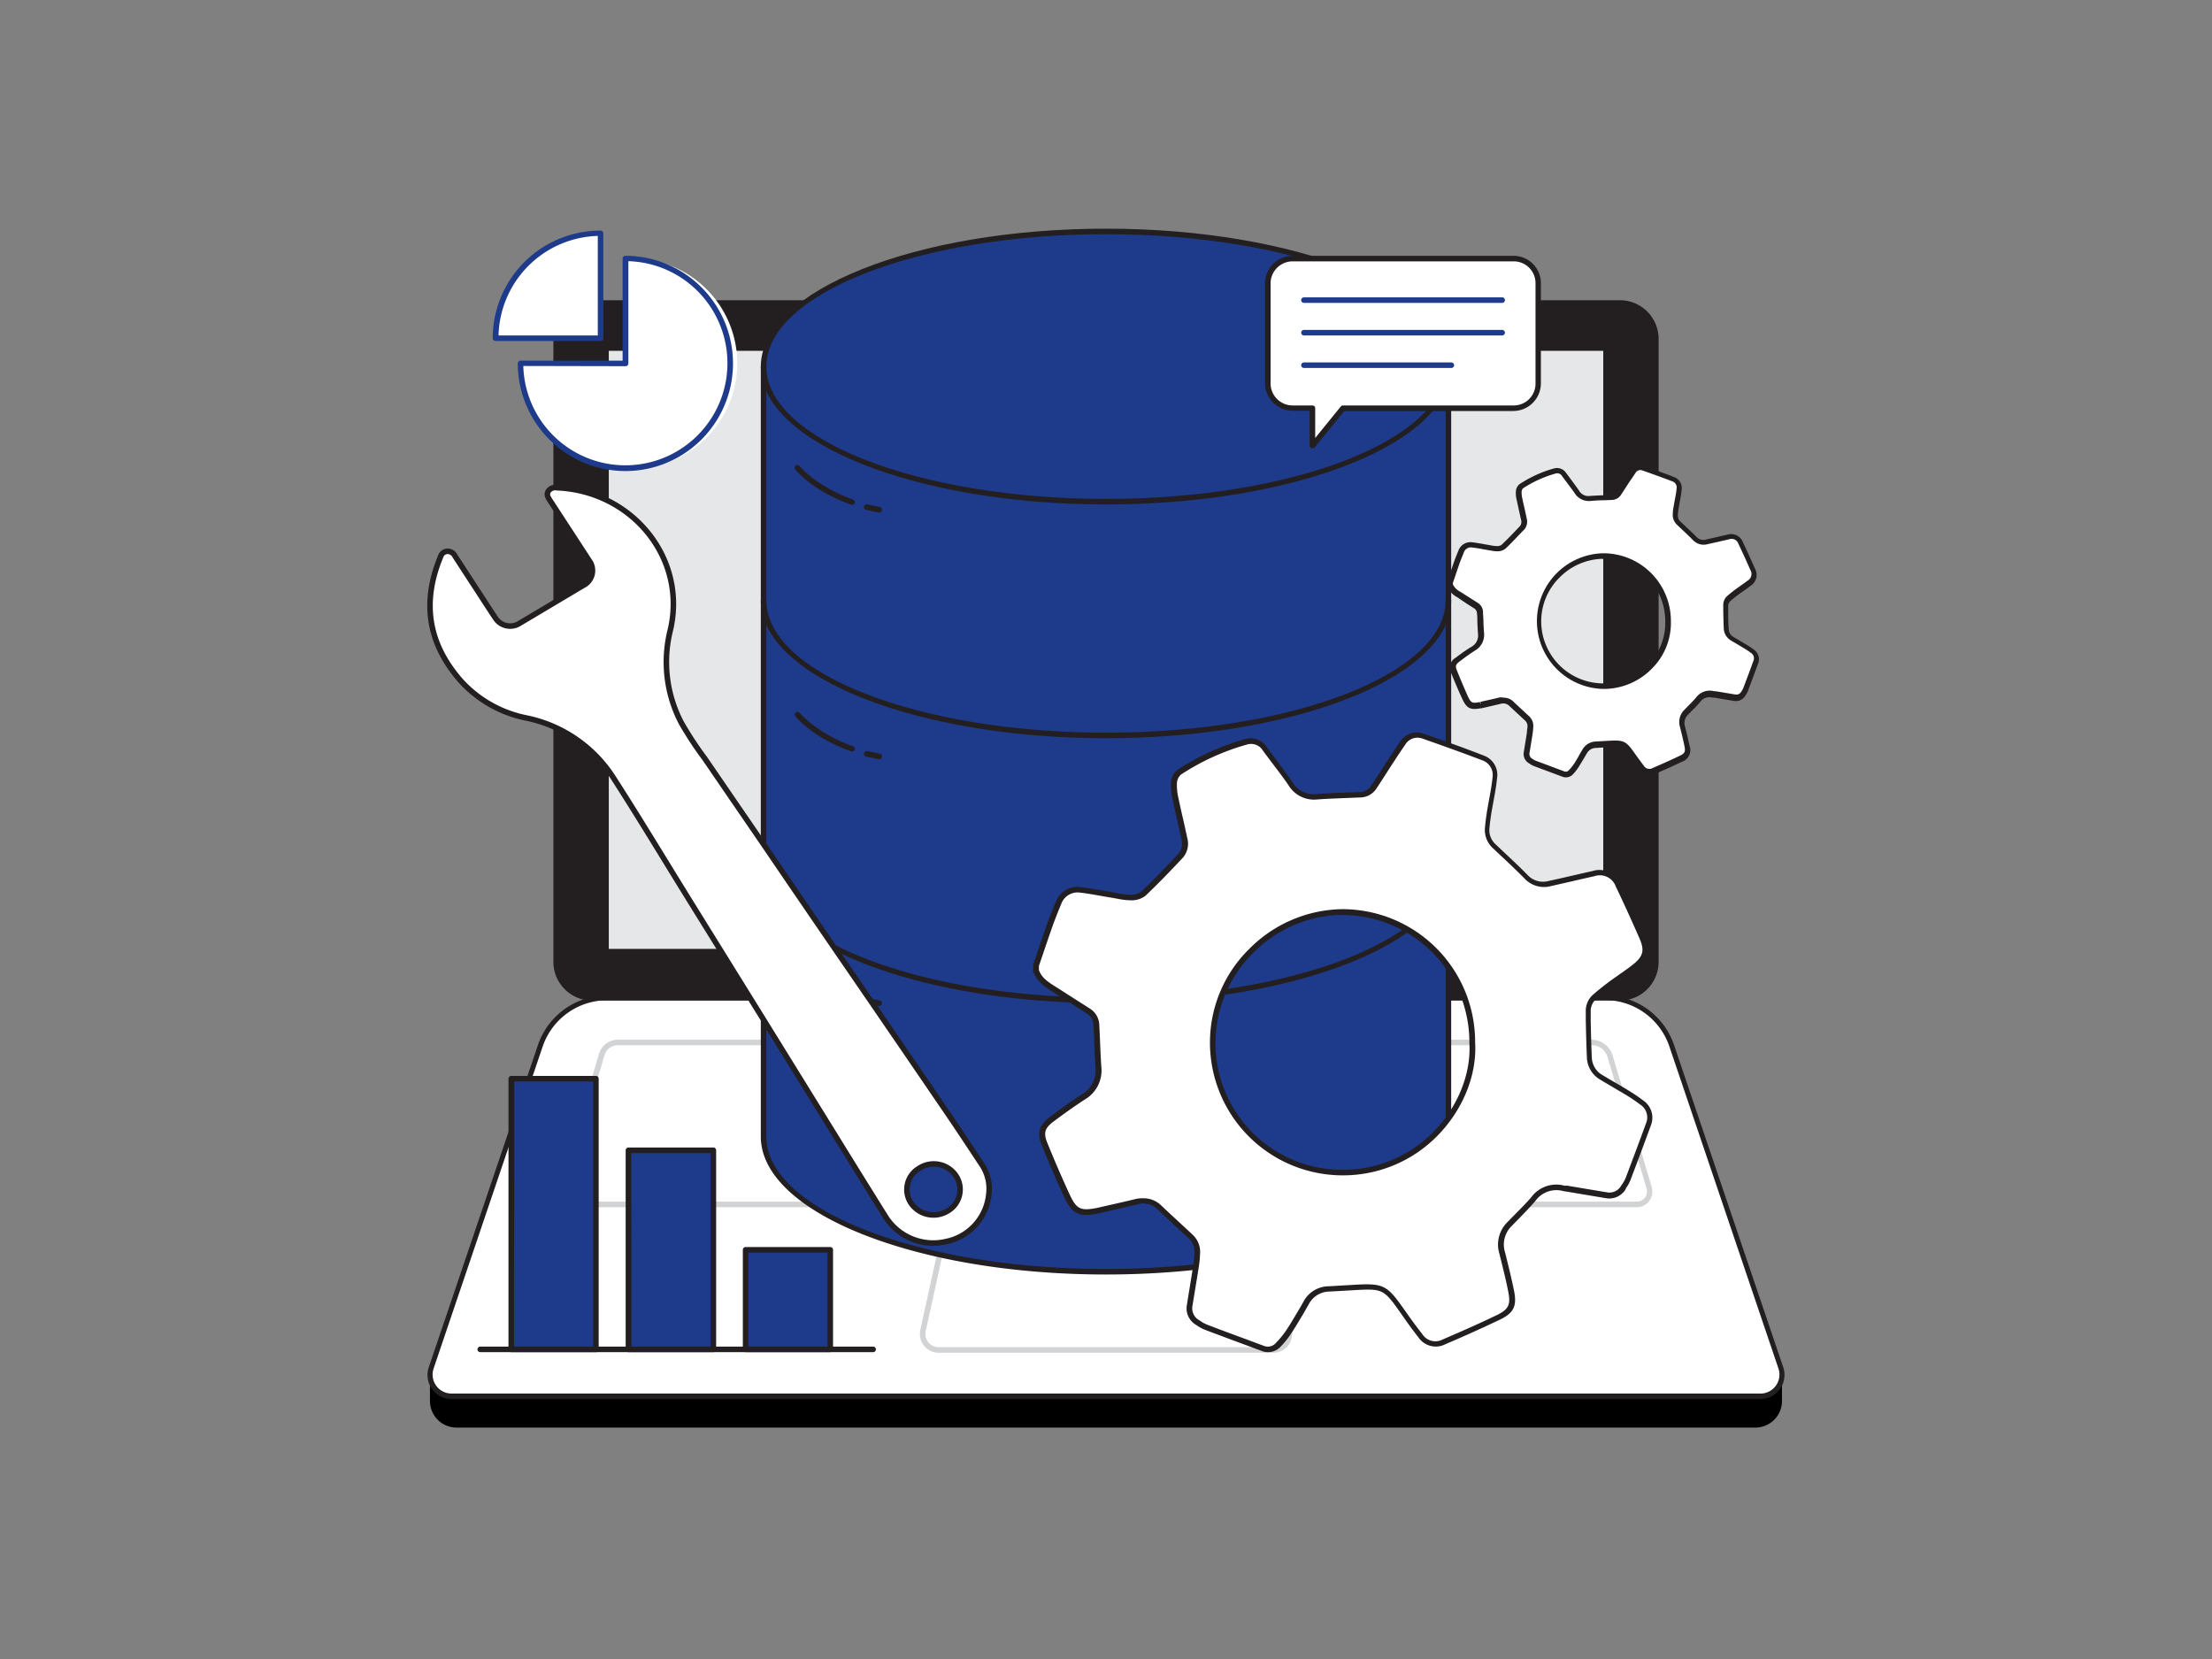 <?xml version="1.0"?>
<svg width="400" height="300" xmlns="http://www.w3.org/2000/svg">
 <rect width="100%" height="100%" fill="#808080" stroke="none"/>
 <g class="layer">
  <title>Layer 1</title>
  <path d="m77.76,248.22l244.48,0a0,0 0 0 1 0,0l0,5.12a4.81,4.81 0 0 1 -4.81,4.81l-234.87,0a4.81,4.81 0 0 1 -4.81,-4.81l0,-5.12a0,0 0 0 1 0.01,0z" id="svg_1"/>
  <path d="m318.35,252.49l-236.7,0a3.88,3.88 0 0 1 -3.65,-5.13l19.7,-58.26a12.79,12.79 0 0 1 12.1,-8.67l180.4,0a12.79,12.79 0 0 1 12.1,8.67l19.7,58.26a3.88,3.88 0 0 1 -3.65,5.13z" fill="#fff" id="svg_2"/>
  <path d="m318.35,253l-236.7,0a4.36,4.36 0 0 1 -4.12,-5.74l19.74,-58.26a13.22,13.22 0 0 1 12.53,-9l180.4,0a13.22,13.22 0 0 1 12.53,9l19.74,58.25a4.36,4.36 0 0 1 -4.12,5.74l0,0.01zm-208.55,-72.12a12.33,12.33 0 0 0 -11.67,8.37l-19.73,58.25a3.43,3.43 0 0 0 3.25,4.5l236.7,0a3.43,3.43 0 0 0 3.25,-4.53l-19.73,-58.25a12.33,12.33 0 0 0 -11.67,-8.37l-180.4,0.03z" fill="#231f20" id="svg_3"/>
  <path d="m296,218.3l-191.6,0a3.2,3.2 0 0 1 -3.07,-4.12l7,-23.64a3.55,3.55 0 0 1 3.39,-2.53l176.09,0a4,4 0 0 1 3.8,2.83l7.07,23.82a2.83,2.83 0 0 1 -2.68,3.64zm-184.25,-29.3a2.55,2.55 0 0 0 -2.44,1.81l-7,23.65a2.21,2.21 0 0 0 2.11,2.83l191.58,0a1.84,1.84 0 0 0 1.76,-2.36l-7.08,-23.82a3,3 0 0 0 -2.84,-2.11l-176.09,0z" fill="#d1d3d4" id="svg_4"/>
  <path d="m230.25,244.62l-60.5,0a3.36,3.36 0 0 1 -2.65,-1.27a3.39,3.39 0 0 1 -0.68,-2.86l2.89,-13.15a5.26,5.26 0 0 1 5.09,-4.09l51.2,0a5.26,5.26 0 0 1 5.09,4.09l2.89,13.15a3.39,3.39 0 0 1 -0.68,2.86a3.36,3.36 0 0 1 -2.65,1.27zm-55.85,-20.37a4.23,4.23 0 0 0 -4.11,3.31l-2.89,13.14a2.4,2.4 0 0 0 2.35,2.92l60.5,0a2.4,2.4 0 0 0 2.35,-2.92l-2.89,-13.14a4.23,4.23 0 0 0 -4.11,-3.31l-51.2,0z" fill="#d1d3d4" id="svg_5"/>
  <rect fill="#231f20" height="125.65" id="svg_6" rx="6.51" width="198.88" x="100.56" y="54.78"/>
  <path d="m292.93,180.93l-185.86,0a7,7 0 0 1 -7,-7l0,-112.64a7,7 0 0 1 7,-7l185.86,0a7,7 0 0 1 7,7l0,112.63a7,7 0 0 1 -7,7.01zm-185.86,-125.65a6,6 0 0 0 -6,6l0,112.64a6,6 0 0 0 6,6l185.86,0a6,6 0 0 0 6,-6l0,-112.63a6,6 0 0 0 -6,-6l-185.86,-0.01z" fill="#231f20" id="svg_7"/>
  <path d="m110.09,63.44l179.83,0l0,108.15l-179.83,0l0,-108.15z" fill="#e6e7e8" id="svg_8"/>
  <path d="m138.08,66.29l0,139.25c0,13.46 27.72,24.46 61.92,24.46s61.92,-10.94 61.92,-24.43l0,-139.28l-123.84,0z" fill="#1e3a8a" id="svg_9"/>
  <path d="m200,230.47c-34.42,0 -62.42,-11.19 -62.42,-24.93l0,-139.25a0.5,0.5 0 0 1 0.5,-0.5l123.84,0a0.5,0.5 0 0 1 0.5,0.5l0,139.25c0,13.74 -28,24.93 -62.42,24.93zm-61.42,-163.68l0,138.75c0,13.19 27.55,23.93 61.42,23.93s61.42,-10.74 61.42,-23.93l0,-138.75l-122.84,0z" fill="#231f20" id="svg_10"/>
  <ellipse cx="200" cy="66.29" fill="#1e3a8a" id="svg_11" rx="61.92" ry="24.43" transform="matrix(1 0 0 1 0 0)"/>
  <g fill="#231f20" id="svg_12">
   <path d="m200,91.22c-34.42,0 -62.42,-11.19 -62.42,-24.93s28,-24.94 62.42,-24.94s62.42,11.19 62.42,24.94s-28,24.93 -62.42,24.93zm0,-48.87c-33.87,0 -61.42,10.74 -61.42,23.94s27.55,23.93 61.42,23.93s61.42,-10.74 61.42,-23.93s-27.55,-23.94 -61.42,-23.94z" id="svg_13"/>
   <path d="m200,133.49c-34.42,0 -62.42,-11.18 -62.42,-24.93a0.5,0.5 0 0 1 0.5,-0.5a0.5,0.5 0 0 1 0.5,0.5c0,13.2 27.55,23.93 61.42,23.93s61.42,-10.73 61.42,-23.93a0.5,0.5 0 0 1 0.5,-0.5a0.5,0.5 0 0 1 0.5,0.5c0,13.75 -28,24.93 -62.42,24.93z" id="svg_14"/>
   <path d="m200,181.4c-34.42,0 -62.42,-11.19 -62.42,-24.94a0.5,0.5 0 0 1 0.5,-0.5a0.51,0.51 0 0 1 0.5,0.5c0,13.2 27.55,23.94 61.42,23.94s61.42,-10.74 61.42,-23.94a0.51,0.51 0 0 1 0.5,-0.5a0.5,0.5 0 0 1 0.5,0.5c0,13.75 -28,24.94 -62.42,24.94z" id="svg_15"/>
   <path d="m154,91.22l-0.17,0c-6.86,-2.43 -9.86,-6.14 -10,-6.3a0.5,0.5 0 1 1 0.78,-0.62s3,3.65 9.54,6a0.5,0.5 0 0 1 -0.17,1l0.02,-0.08z" id="svg_16"/>
   <path d="m159,92.68l-0.11,0l-2.25,-0.47a0.5,0.5 0 0 1 0.2,-1l2.26,0.47a0.5,0.5 0 0 1 0.38,0.6a0.48,0.48 0 0 1 -0.48,0.4z" id="svg_17"/>
   <path d="m154,135.83l-0.17,0c-6.86,-2.43 -9.86,-6.14 -10,-6.3a0.5,0.5 0 0 1 0.08,-0.7a0.5,0.5 0 0 1 0.7,0.08s3,3.65 9.54,6a0.5,0.5 0 0 1 -0.17,1l0.02,-0.08z" id="svg_18"/>
   <path d="m159,137.29l-0.11,0l-2.25,-0.47a0.5,0.5 0 0 1 0.2,-1l2.26,0.47a0.49,0.49 0 0 1 0.38,0.59a0.48,0.48 0 0 1 -0.48,0.41z" id="svg_19"/>
   <path d="m154,180.44l-0.17,0c-6.86,-2.43 -9.86,-6.14 -10,-6.3a0.5,0.5 0 0 1 0.08,-0.7a0.5,0.5 0 0 1 0.7,0.08s3,3.65 9.54,6a0.5,0.5 0 0 1 -0.17,1l0.02,-0.08z" id="svg_20"/>
   <path d="m159,181.9l-0.11,0l-2.25,-0.47a0.5,0.5 0 0 1 -0.39,-0.59a0.49,0.49 0 0 1 0.59,-0.38l2.26,0.47a0.49,0.49 0 0 1 0.38,0.59a0.48,0.48 0 0 1 -0.48,0.38z" id="svg_21"/>
  </g>
  <path d="m187.27,174.68c0.85,-2.49 1.68,-5 2.55,-7.45c0.46,-1.29 1,-2.55 1.5,-3.81a3.65,3.65 0 0 1 3.94,-2.41c2,0.22 4,0.65 6,1a18.92,18.92 0 0 0 3.24,0.42a3.61,3.61 0 0 0 2.23,-0.72c2.3,-2.19 4.51,-4.49 6.69,-6.81a3.45,3.45 0 0 0 0.68,-3.18c-0.51,-2.43 -1.1,-4.84 -1.6,-7.27a9.7,9.7 0 0 1 -0.26,-2.88a2.68,2.68 0 0 1 0.94,-1.84a44.25,44.25 0 0 1 12,-5.48a3,3 0 0 1 3.44,1.24c1.53,2.1 3.14,4.16 4.61,6.31a4.9,4.9 0 0 0 4.74,2.39c2.66,-0.2 5.32,-0.24 8,-0.37a3,3 0 0 0 2.41,-1.45c0.95,-1.4 1.84,-2.84 2.77,-4.26c0.8,-1.22 1.59,-2.44 2.44,-3.62a3.05,3.05 0 0 1 3.67,-1.27c3.69,1.27 7.37,2.58 11,4a3.21,3.21 0 0 1 2,3.55c-0.19,2.05 -0.66,4.06 -1,6.1c-0.16,1 -0.3,1.91 -0.38,2.88a4,4 0 0 0 1.23,3.38c1.94,1.83 3.91,3.63 5.78,5.54a4.35,4.35 0 0 0 4.32,1.22c2.63,-0.57 5.25,-1.21 7.88,-1.78a3.52,3.52 0 0 1 4.42,2.1q2.25,4.71 4.34,9.5c1,2.32 0.65,3.67 -1.36,5.25c-1.35,1.08 -2.81,2 -4.2,3c-1,0.74 -2,1.51 -2.91,2.32a3.39,3.39 0 0 0 -1.23,2.73c0.07,2.76 0.11,5.52 0.24,8.27a4.32,4.32 0 0 0 2.2,3.66c1.51,0.91 3,1.77 4.54,2.69a30.52,30.52 0 0 1 2.71,1.82a3.25,3.25 0 0 1 1.22,3.95c-1.21,3.33 -2.46,6.64 -3.71,10a8,8 0 0 1 -0.82,1.41a2.92,2.92 0 0 1 -3.09,1.45l-7.17,-1.26c-0.18,0 -0.36,0 -0.54,-0.09a5.16,5.16 0 0 0 -5.48,1.92c-1.35,1.6 -2.88,3 -4.33,4.55a5.19,5.19 0 0 0 -1.33,5.19c0.59,2.32 1.16,4.65 1.64,7s0,3.55 -2.25,4.64c-3.25,1.56 -6.54,3 -9.85,4.43a3.28,3.28 0 0 1 -4.36,-1.14c-1.28,-1.61 -2.45,-3.31 -3.65,-5c-2.57,-3.61 -3.21,-3.93 -7.64,-3.71c-1.73,0.09 -3.45,0.2 -5.17,0.3a4.74,4.74 0 0 0 -4.06,2.36c-1.06,1.74 -2.06,3.51 -3.16,5.21a16.82,16.82 0 0 1 -2,2.47a2.4,2.4 0 0 1 -2.73,0.7c-3.49,-1.29 -7,-2.58 -10.46,-3.9a7.41,7.41 0 0 1 -1.33,-0.77a2.92,2.92 0 0 1 -1.47,-3.08c0.38,-2.37 0.78,-4.73 1.15,-7.09c0.11,-0.72 0.17,-1.44 0.21,-2.17a3.78,3.78 0 0 0 -1.19,-3.2c-1.9,-1.74 -3.78,-3.5 -5.66,-5.27a4.17,4.17 0 0 0 -4.11,-1c-2.32,0.58 -4.66,1.09 -7,1.62l-0.27,0.07c-3.05,0.55 -4,0.15 -5.36,-2.65c-1.47,-3.12 -2.81,-6.3 -4.1,-9.5c-0.8,-2 -0.45,-3.06 1.26,-4.36s3.75,-2.78 5.71,-4.05a5.59,5.59 0 0 0 2.79,-5.5c-0.17,-2.48 -0.23,-5 -0.36,-7.45a3.08,3.08 0 0 0 -1.45,-2.59c-2.06,-1.32 -4.15,-2.62 -6.21,-3.95c-1.34,-0.88 -2.71,-1.75 -3.26,-3.4l0.02,-0.91zm79,13.86a23.55,23.55 0 0 0 -23.74,-23.6c-10.88,-0.05 -23.22,9.49 -23.21,23.63a23.59,23.59 0 0 0 23.35,23.43c15.14,0.06 24.23,-13 23.58,-23.46l0.02,0z" fill="#fff" id="svg_22"/>
  <path d="m229.24,244.51a2.83,2.83 0 0 1 -1.05,-0.2l-2.85,-1.06c-2.54,-0.94 -5.07,-1.88 -7.6,-2.84a7.29,7.29 0 0 1 -1.26,-0.7l-0.18,-0.12a3.44,3.44 0 0 1 -1.68,-3.58c0.16,-1 0.33,-2.09 0.51,-3.14c0.21,-1.32 0.43,-2.63 0.64,-4c0.09,-0.62 0.16,-1.29 0.21,-2.12a3.31,3.31 0 0 0 -1,-2.8c-1.65,-1.5 -3.27,-3 -4.9,-4.56l-0.76,-0.71a3.64,3.64 0 0 0 -3.65,-0.89c-1.63,0.4 -3.27,0.77 -4.9,1.14l-2.2,0.5l-0.19,0.05c-3.34,0.61 -4.5,0 -5.9,-2.93c-1.62,-3.43 -3.05,-6.89 -4.11,-9.52c-0.88,-2.16 -0.5,-3.5 1.42,-5c2.16,-1.64 4,-2.93 5.74,-4.07a5.12,5.12 0 0 0 2.57,-5.05c-0.11,-1.54 -0.17,-3.08 -0.24,-4.62c0,-0.94 -0.08,-1.89 -0.13,-2.83a2.58,2.58 0 0 0 -1.22,-2.2l-2.62,-1.66c-1.2,-0.76 -2.4,-1.52 -3.59,-2.29c-1.43,-0.93 -2.87,-1.86 -3.46,-3.66a0.45,0.45 0 0 1 0,-0.16l0,-0.91a0.41,0.41 0 0 1 0,-0.16l0.76,-2.23c0.59,-1.75 1.18,-3.49 1.79,-5.23c0.48,-1.34 1,-2.63 1.51,-3.83a4.17,4.17 0 0 1 4.45,-2.72c1.34,0.15 2.69,0.39 4,0.62c0.68,0.12 1.36,0.25 2,0.35l0.8,0.14a11.41,11.41 0 0 0 2.35,0.28a3.19,3.19 0 0 0 1.89,-0.58c2.45,-2.34 4.75,-4.74 6.67,-6.79a2.89,2.89 0 0 0 0.56,-2.73c-0.23,-1.08 -0.47,-2.15 -0.71,-3.22c-0.3,-1.35 -0.61,-2.7 -0.89,-4.06a10.67,10.67 0 0 1 -0.27,-3a3.19,3.19 0 0 1 1.17,-2.21a44.11,44.11 0 0 1 12.15,-5.54a3.48,3.48 0 0 1 4,1.42c0.54,0.75 1.09,1.48 1.65,2.22c1,1.33 2,2.71 3,4.11a4.39,4.39 0 0 0 4.28,2.17c1.73,-0.13 3.49,-0.19 5.19,-0.26l2.81,-0.11a2.52,2.52 0 0 0 2,-1.22c0.56,-0.83 1.1,-1.68 1.64,-2.52c0.37,-0.58 0.75,-1.17 1.13,-1.74l0.4,-0.62c0.66,-1 1.33,-2 2,-3a3.57,3.57 0 0 1 4.24,-1.45c4.44,1.53 7.84,2.76 11,4a3.7,3.7 0 0 1 2.3,4.07c-0.13,1.37 -0.38,2.75 -0.63,4.07c-0.12,0.69 -0.25,1.37 -0.36,2c-0.14,0.9 -0.29,1.87 -0.37,2.85a3.44,3.44 0 0 0 1.08,3l1.36,1.28c1.47,1.38 3,2.81 4.43,4.27a3.81,3.81 0 0 0 3.85,1.09c1.28,-0.27 2.56,-0.57 3.83,-0.86s2.7,-0.63 4.06,-0.92a4,4 0 0 1 5,2.37c1.5,3.15 3,6.35 4.34,9.52c1.1,2.52 0.7,4.11 -1.5,5.85c-0.8,0.63 -1.65,1.23 -2.48,1.8c-0.58,0.41 -1.16,0.81 -1.73,1.24c-1.06,0.78 -2,1.53 -2.88,2.3a2.86,2.86 0 0 0 -1.06,2.34l0,1.71c0.05,2.15 0.09,4.37 0.2,6.55a3.78,3.78 0 0 0 2,3.25c0.64,0.39 1.29,0.77 1.94,1.15c0.87,0.51 1.74,1 2.6,1.54a30,30 0 0 1 2.76,1.86a3.76,3.76 0 0 1 1.38,4.51c-1.15,3.16 -2.37,6.41 -3.72,9.95a6.4,6.4 0 0 1 -0.79,1.4l-0.02,0.14a3.45,3.45 0 0 1 -3.59,1.67l-4.68,-0.78l-2.68,-0.45a2.32,2.32 0 0 1 -0.38,-0.06a4.66,4.66 0 0 0 -5,1.76c-0.95,1.12 -2,2.19 -3,3.22l-1.32,1.35a4.68,4.68 0 0 0 -1.2,4.72c0.56,2.22 1.15,4.6 1.64,7c0.55,2.74 -0.06,4 -2.53,5.19c-3,1.42 -6.18,2.88 -9.86,4.44a3.79,3.79 0 0 1 -4.95,-1.29c-1.06,-1.33 -2.06,-2.74 -3,-4.1l-0.65,-0.91c-2.48,-3.49 -3,-3.72 -7.2,-3.5l-2.94,0.17l-2.24,0.12a4.27,4.27 0 0 0 -3.66,2.13l-1,1.75c-0.68,1.15 -1.38,2.33 -2.12,3.47a16.37,16.37 0 0 1 -2,2.55a3.08,3.08 0 0 1 -2.4,1.06zm-22.45,-27.82a4.51,4.51 0 0 1 3.21,1.31l0.75,0.71c1.63,1.53 3.25,3 4.9,4.55a4.26,4.26 0 0 1 1.35,3.6a18.5,18.5 0 0 1 -0.22,2.22c-0.2,1.32 -0.42,2.63 -0.64,3.95l-0.51,3.13a2.45,2.45 0 0 0 1.25,2.59l0.19,0.12a5.39,5.39 0 0 0 1.05,0.6c2.53,1 5.06,1.9 7.6,2.85l2.85,1.06a1.91,1.91 0 0 0 2.2,-0.59a16.06,16.06 0 0 0 1.93,-2.39c0.73,-1.12 1.42,-2.3 2.1,-3.44c0.35,-0.58 0.69,-1.17 1,-1.75a5.22,5.22 0 0 1 4.46,-2.61l2.23,-0.13l2.94,-0.17c4.58,-0.23 5.41,0.17 8.08,3.92l0.65,0.91c0.95,1.35 1.94,2.75 3,4.06a2.81,2.81 0 0 0 3.78,1c3.66,-1.56 6.87,-3 9.82,-4.42c2,-1 2.44,-1.82 2,-4.09s-1.07,-4.76 -1.63,-7a5.68,5.68 0 0 1 1.45,-5.67l1.33,-1.36c1,-1 2.05,-2.06 3,-3.16a5.61,5.61 0 0 1 6,-2.08l0.29,0l0.22,0l2.49,0.42l4.68,0.78a2.44,2.44 0 0 0 2.59,-1.24l0.08,-0.12a6.09,6.09 0 0 0 0.69,-1.19c1.34,-3.54 2.56,-6.79 3.71,-9.94a2.75,2.75 0 0 0 -1.06,-3.38a30.56,30.56 0 0 0 -2.66,-1.8c-0.86,-0.52 -1.72,-1 -2.59,-1.53c-0.65,-0.38 -1.3,-0.76 -1.94,-1.15a4.83,4.83 0 0 1 -2.45,-4.07c-0.1,-2.19 -0.15,-4.42 -0.2,-6.57l0,-1.71a3.91,3.91 0 0 1 1.4,-3.12c0.9,-0.78 1.87,-1.55 2.94,-2.35l1.76,-1.25c0.81,-0.56 1.65,-1.15 2.43,-1.77c1.84,-1.46 2.13,-2.55 1.21,-4.66c-1.38,-3.16 -2.83,-6.35 -4.33,-9.49a3.05,3.05 0 0 0 -3.86,-1.82c-1.35,0.29 -2.7,0.6 -4,0.91l-3.84,0.87a4.8,4.8 0 0 1 -4.78,-1.36c-1.43,-1.45 -2.94,-2.88 -4.41,-4.25l-1.36,-1.28a4.45,4.45 0 0 1 -1.38,-3.78c0.08,-1 0.23,-2 0.37,-2.92c0.12,-0.7 0.24,-1.39 0.37,-2.08c0.24,-1.3 0.49,-2.66 0.62,-4a2.79,2.79 0 0 0 -1.67,-3c-3.18,-1.22 -6.57,-2.44 -11,-4a2.57,2.57 0 0 0 -3.11,1.08c-0.69,1 -1.36,2 -2,3l-0.41,0.62c-0.38,0.58 -0.75,1.16 -1.12,1.74c-0.55,0.85 -1.09,1.7 -1.65,2.53a3.51,3.51 0 0 1 -2.8,1.67l-2.82,0.11c-1.69,0.07 -3.44,0.13 -5.15,0.26a5.39,5.39 0 0 1 -5.19,-2.61c-0.94,-1.38 -2,-2.75 -3,-4.07c-0.56,-0.74 -1.11,-1.48 -1.66,-2.23a2.48,2.48 0 0 0 -2.9,-1a42.83,42.83 0 0 0 -11.87,5.41a2.26,2.26 0 0 0 -0.72,1.47a9.89,9.89 0 0 0 0.26,2.73c0.28,1.35 0.58,2.7 0.89,4c0.24,1.08 0.48,2.15 0.71,3.23a3.89,3.89 0 0 1 -0.81,3.62c-1.93,2.06 -4.24,4.48 -6.71,6.83a4.06,4.06 0 0 1 -2.56,0.86a13.37,13.37 0 0 1 -2.55,-0.29l-0.78,-0.14l-2.06,-0.35c-1.28,-0.23 -2.61,-0.47 -3.92,-0.62a3.15,3.15 0 0 0 -3.42,2.12c-0.5,1.18 -1,2.46 -1.49,3.78c-0.61,1.73 -1.2,3.47 -1.79,5.21l-0.73,2.15l0,0.75c0.5,1.42 1.72,2.2 3,3s2.42,1.56 3.62,2.31l2.62,1.67a3.62,3.62 0 0 1 1.68,3c0.05,0.94 0.09,1.89 0.13,2.84c0.06,1.53 0.13,3.07 0.23,4.6a6.09,6.09 0 0 1 -3,6c-1.73,1.12 -3.54,2.4 -5.68,4c-1.54,1.17 -1.8,2 -1.1,3.78c1.06,2.61 2.49,6 4.1,9.47c1.2,2.54 1.92,2.9 4.81,2.36l2.34,-0.53c1.64,-0.37 3.27,-0.74 4.89,-1.14a5.85,5.85 0 0 1 1.28,-0.09zm35.92,-4.15l-0.05,0a24,24 0 0 1 -23.86,-24a23.71,23.71 0 0 1 7.09,-16.93a24.14,24.14 0 0 1 16.53,-7.2l0.09,0a24,24 0 0 1 24.24,24.09c0.35,5.67 -2.05,11.83 -6.43,16.48a23.89,23.89 0 0 1 -17.61,7.56zm-0.29,-47.1a23.14,23.14 0 0 0 -15.83,6.91a22.91,22.91 0 0 0 16.08,39.19a22.92,22.92 0 0 0 16.88,-7.21c4.2,-4.46 6.5,-10.35 6.16,-15.76a23,23 0 0 0 -23.24,-23.1l-0.05,-0.03z" fill="#231f20" id="svg_23"/>
  <path d="m262.17,105.41c0.42,-1.24 0.83,-2.48 1.27,-3.72c0.23,-0.64 0.49,-1.27 0.75,-1.9a1.83,1.83 0 0 1 2,-1.21c1,0.11 2,0.32 3,0.48a9,9 0 0 0 1.62,0.21a1.7,1.7 0 0 0 1.11,-0.36c1.15,-1.09 2.26,-2.24 3.34,-3.4a1.71,1.71 0 0 0 0.35,-1.59c-0.26,-1.21 -0.55,-2.42 -0.8,-3.63a5,5 0 0 1 -0.14,-1.44a1.36,1.36 0 0 1 0.48,-0.92a22,22 0 0 1 6,-2.74a1.51,1.51 0 0 1 1.72,0.62c0.76,1 1.57,2.08 2.3,3.15a2.44,2.44 0 0 0 2.37,1.2c1.33,-0.1 2.66,-0.12 4,-0.19a1.47,1.47 0 0 0 1.2,-0.72c0.48,-0.7 0.93,-1.42 1.39,-2.13s0.79,-1.22 1.22,-1.81a1.51,1.51 0 0 1 1.83,-0.63q2.78,0.94 5.5,2a1.62,1.62 0 0 1 1,1.78c-0.1,1 -0.33,2 -0.5,3c-0.07,0.47 -0.14,1 -0.18,1.44a2,2 0 0 0 0.61,1.69c1,0.91 1.95,1.81 2.89,2.76a2.18,2.18 0 0 0 2.16,0.62c1.31,-0.29 2.62,-0.61 3.94,-0.89a1.74,1.74 0 0 1 2.2,1c0.75,1.56 1.48,3.15 2.17,4.74a1.87,1.87 0 0 1 -0.68,2.63c-0.67,0.54 -1.4,1 -2.09,1.52c-0.5,0.37 -1,0.75 -1.46,1.16a1.65,1.65 0 0 0 -0.61,1.36c0,1.38 0.05,2.76 0.11,4.13a2.17,2.17 0 0 0 1.11,1.83c0.75,0.46 1.51,0.89 2.26,1.35a14,14 0 0 1 1.36,0.91a1.62,1.62 0 0 1 0.61,2q-0.92,2.49 -1.86,5a3.19,3.19 0 0 1 -0.41,0.71a1.46,1.46 0 0 1 -1.54,0.73l-3.58,-0.6l-0.27,0a2.56,2.56 0 0 0 -2.74,1c-0.68,0.79 -1.44,1.51 -2.16,2.27a2.57,2.57 0 0 0 -0.67,2.59c0.29,1.16 0.58,2.32 0.82,3.5a1.71,1.71 0 0 1 -1.13,2.31q-2.43,1.17 -4.92,2.22a1.64,1.64 0 0 1 -2.18,-0.57c-0.64,-0.81 -1.22,-1.66 -1.82,-2.5c-1.29,-1.8 -1.61,-2 -3.82,-1.85l-2.59,0.15a2.38,2.38 0 0 0 -2,1.18c-0.52,0.87 -1,1.75 -1.57,2.61a8.4,8.4 0 0 1 -1,1.23a1.2,1.2 0 0 1 -1.36,0.35c-1.75,-0.65 -3.49,-1.29 -5.23,-1.95a3.72,3.72 0 0 1 -0.67,-0.38a1.48,1.48 0 0 1 -0.73,-1.55c0.19,-1.18 0.39,-2.36 0.57,-3.54a9.88,9.88 0 0 0 0.11,-1.08a1.87,1.87 0 0 0 -0.6,-1.6c-1,-0.87 -1.88,-1.75 -2.82,-2.63a2.08,2.08 0 0 0 -2.06,-0.51c-1.16,0.29 -2.33,0.54 -3.49,0.81l-0.13,0c-1.53,0.28 -2,0.08 -2.68,-1.32c-0.74,-1.56 -1.41,-3.15 -2.06,-4.75a1.58,1.58 0 0 1 0.63,-2.18c0.93,-0.7 1.88,-1.39 2.86,-2a2.81,2.81 0 0 0 1.4,-2.75c-0.09,-1.24 -0.12,-2.48 -0.19,-3.72a1.53,1.53 0 0 0 -0.72,-1.3l-3.1,-2a3.41,3.41 0 0 1 -1.63,-1.7l-0.07,-0.48zm39.47,6.93a11.76,11.76 0 0 0 -11.87,-11.79a12,12 0 0 0 -11.6,11.8a11.79,11.79 0 0 0 11.68,11.73a11.64,11.64 0 0 0 11.79,-11.74z" fill="#fff" id="svg_24"/>
  <path d="m283.15,140.57a1.75,1.75 0 0 1 -0.62,-0.12l-1.48,-0.55l-3.75,-1.4a3.9,3.9 0 0 1 -0.67,-0.38l-0.09,-0.06a1.93,1.93 0 0 1 -1,-2l0.25,-1.56c0.11,-0.66 0.22,-1.32 0.32,-2c0,-0.35 0.08,-0.69 0.1,-1a1.37,1.37 0 0 0 -0.43,-1.2l-2.53,-2.35l-0.3,-0.29a1.6,1.6 0 0 0 -1.6,-0.38l-2.49,0.58l-1,0.23l-0.16,0c-1.78,0.33 -2.47,0 -3.22,-1.6c-0.63,-1.35 -1.27,-2.82 -2.06,-4.77a2.06,2.06 0 0 1 0.79,-2.77c1.08,-0.82 2,-1.47 2.89,-2a2.3,2.3 0 0 0 1.17,-2.3c-0.06,-0.77 -0.09,-1.54 -0.12,-2.32c0,-0.47 0,-0.94 -0.07,-1.41a1.06,1.06 0 0 0 -0.49,-0.9l-1.3,-0.82l-1.77,-1.2a3.93,3.93 0 0 1 -1.83,-2a0.77,0.77 0 0 1 0,-0.15l0,-0.46a0.88,0.88 0 0 1 0,-0.16l0.37,-1.09c0.3,-0.88 0.6,-1.76 0.91,-2.64c0.23,-0.65 0.49,-1.29 0.76,-1.93a2.31,2.31 0 0 1 2.48,-1.51c0.68,0.08 1.35,0.2 2,0.31q0.51,0.1 1,0.18l0.4,0.07a5.68,5.68 0 0 0 1.13,0.13a1.32,1.32 0 0 0 0.78,-0.22c1.22,-1.16 2.36,-2.36 3.32,-3.38a1.23,1.23 0 0 0 0.22,-1.14l-0.36,-1.61c-0.15,-0.68 -0.3,-1.35 -0.44,-2a5.13,5.13 0 0 1 -0.14,-1.59a1.79,1.79 0 0 1 0.7,-1.29a22.17,22.17 0 0 1 6.14,-2.8a2,2 0 0 1 2.25,0.81l0.82,1.1c0.51,0.68 1,1.36 1.5,2.06a1.93,1.93 0 0 0 1.91,1c0.88,-0.07 1.75,-0.1 2.63,-0.13l1.38,0a1,1 0 0 0 0.81,-0.51c0.28,-0.41 0.54,-0.83 0.81,-1.24l0.57,-0.88l0.22,-0.34c0.33,-0.5 0.66,-1 1,-1.49a2,2 0 0 1 2.4,-0.81c2.22,0.76 3.92,1.37 5.52,2a2.1,2.1 0 0 1 1.31,2.29c-0.06,0.69 -0.19,1.39 -0.31,2.05c-0.07,0.34 -0.13,0.68 -0.18,1a13.07,13.07 0 0 0 -0.18,1.4a1.47,1.47 0 0 0 0.45,1.28l0.7,0.66c0.74,0.7 1.49,1.39 2.21,2.12a1.66,1.66 0 0 0 1.69,0.48l1.91,-0.43c0.68,-0.16 1.35,-0.32 2,-0.46a2.26,2.26 0 0 1 2.77,1.32c0.75,1.58 1.48,3.18 2.17,4.76a2.34,2.34 0 0 1 -0.83,3.22c-0.4,0.32 -0.82,0.62 -1.25,0.91l-0.86,0.62c-0.52,0.38 -1,0.76 -1.42,1.13a1.21,1.21 0 0 0 -0.44,1l0,0.86c0,1.09 0,2.17 0.09,3.26a1.68,1.68 0 0 0 0.87,1.43l0.93,0.55l1.33,0.79a16.43,16.43 0 0 1 1.41,0.94a2.12,2.12 0 0 1 0.77,2.54q-0.92,2.5 -1.86,5a3.49,3.49 0 0 1 -0.42,0.74a2,2 0 0 1 -2.08,1l-2.76,-0.46l-0.83,-0.14l-0.3,0a2.07,2.07 0 0 0 -2.24,0.8c-0.48,0.57 -1,1.11 -1.53,1.62l-0.65,0.67a2.09,2.09 0 0 0 -0.55,2.13c0.29,1.12 0.58,2.32 0.83,3.52a2.21,2.21 0 0 1 -1.4,2.87c-1.47,0.7 -3.08,1.43 -4.94,2.22a2.13,2.13 0 0 1 -2.77,-0.72c-0.53,-0.67 -1,-1.38 -1.52,-2.06l-0.32,-0.46c-1.19,-1.67 -1.35,-1.74 -3.39,-1.64l-1.45,0.08l-1.13,0.07a1.9,1.9 0 0 0 -1.63,0.94c-0.18,0.29 -0.35,0.59 -0.52,0.88c-0.35,0.58 -0.7,1.17 -1.06,1.74a9.23,9.23 0 0 1 -1.06,1.31a1.76,1.76 0 0 1 -1.19,0.45zm-11.24,-14.41a2.5,2.5 0 0 1 1.77,0.72l0.3,0.29l2.52,2.34a2.37,2.37 0 0 1 0.76,2a11,11 0 0 1 -0.11,1.14c-0.1,0.66 -0.21,1.32 -0.32,2l-0.26,1.56a1,1 0 0 0 0.52,1l0.09,0.06a2.38,2.38 0 0 0 0.48,0.27l3.74,1.4l1.48,0.55a0.7,0.7 0 0 0 0.83,-0.23a7.85,7.85 0 0 0 0.94,-1.16c0.36,-0.55 0.7,-1.13 1,-1.7c0.17,-0.3 0.35,-0.59 0.53,-0.89a2.86,2.86 0 0 1 2.43,-1.42l1.12,-0.07l1.46,-0.08c2.39,-0.12 2.87,0.11 4.26,2.06l0.32,0.46c0.48,0.67 1,1.37 1.48,2a1.16,1.16 0 0 0 1.6,0.42c1.84,-0.79 3.44,-1.51 4.9,-2.21c0.91,-0.44 1.06,-0.73 0.85,-1.76s-0.53,-2.37 -0.81,-3.47a3.07,3.07 0 0 1 0.79,-3.07l0.66,-0.68c0.5,-0.5 1,-1 1.48,-1.57a3.07,3.07 0 0 1 3.28,-1.12l0.12,0l0.12,0l0.82,0.13l2.76,0.46a1,1 0 0 0 1.05,-0.51a2.9,2.9 0 0 0 0.35,-0.6c0.63,-1.66 1.25,-3.31 1.86,-5a1.13,1.13 0 0 0 -0.45,-1.41a15,15 0 0 0 -1.31,-0.88l-1.31,-0.78l-0.95,-0.56a2.65,2.65 0 0 1 -1.35,-2.23c-0.05,-1.1 -0.07,-2.19 -0.09,-3.29l0,-0.86a2.16,2.16 0 0 1 0.78,-1.75c0.46,-0.4 0.95,-0.79 1.49,-1.19l0.88,-0.63c0.41,-0.28 0.82,-0.56 1.2,-0.87a1.4,1.4 0 0 0 0.53,-2c-0.68,-1.57 -1.41,-3.16 -2.16,-4.73a1.28,1.28 0 0 0 -1.65,-0.78l-2,0.46l-1.93,0.43a2.64,2.64 0 0 1 -2.62,-0.75c-0.7,-0.71 -1.44,-1.4 -2.18,-2.1l-0.69,-0.65a2.46,2.46 0 0 1 -0.77,-2.09c0,-0.5 0.11,-1 0.19,-1.48l0.18,-1c0.12,-0.64 0.25,-1.31 0.31,-2a1.14,1.14 0 0 0 -0.68,-1.26c-1.58,-0.61 -3.27,-1.22 -5.48,-2a1,1 0 0 0 -1.27,0.45c-0.34,0.48 -0.66,1 -1,1.46l-0.22,0.33l-0.57,0.88c-0.27,0.42 -0.54,0.84 -0.82,1.26a2,2 0 0 1 -1.59,0.94l-1.4,0.06c-0.86,0 -1.72,0.06 -2.58,0.13a3,3 0 0 1 -2.82,-1.41c-0.47,-0.69 -1,-1.36 -1.47,-2c-0.28,-0.37 -0.56,-0.74 -0.83,-1.12a1,1 0 0 0 -1.18,-0.42a21.19,21.19 0 0 0 -5.87,2.67a1,1 0 0 0 -0.24,0.55a4.68,4.68 0 0 0 0.13,1.29c0.13,0.67 0.29,1.34 0.44,2s0.24,1.08 0.35,1.62a2.16,2.16 0 0 1 -0.46,2c-1,1 -2.12,2.25 -3.36,3.43a2.31,2.31 0 0 1 -1.45,0.49a6.45,6.45 0 0 1 -1.33,-0.15l-0.38,-0.06l-1,-0.18c-0.64,-0.12 -1.29,-0.23 -1.94,-0.3a1.33,1.33 0 0 0 -1.45,0.9c-0.26,0.62 -0.51,1.24 -0.74,1.87c-0.31,0.88 -0.6,1.75 -0.9,2.63l-0.34,1l0,0.28a3,3 0 0 0 1.38,1.35l1.82,1.16l1.3,0.83a2,2 0 0 1 0.95,1.69c0,0.48 0.05,1 0.07,1.42c0,0.77 0.06,1.53 0.11,2.3a3.26,3.26 0 0 1 -1.62,3.2c-0.87,0.56 -1.76,1.19 -2.82,2c-0.69,0.52 -0.78,0.83 -0.47,1.6c0.78,1.93 1.41,3.38 2,4.72c0.55,1.16 0.8,1.28 2.14,1l0.22,0.46l-0.11,-0.49l1,-0.23c0.82,-0.18 1.65,-0.37 2.47,-0.57a2.87,2.87 0 0 1 0.74,0.04zm18,-1.58a12.27,12.27 0 0 1 -0.12,-24.53a12.22,12.22 0 0 1 12.36,12.28a11.63,11.63 0 0 1 -3.28,8.42a12.21,12.21 0 0 1 -8.99,3.83l0.03,0zm-0.15,-23.53a11.31,11.31 0 0 0 -7.74,3.38a11.13,11.13 0 0 0 -3.32,7.92a11.24,11.24 0 0 0 11.18,11.23a11.21,11.21 0 0 0 8.25,-3.52a10.58,10.58 0 0 0 3,-7.69a11.24,11.24 0 0 0 -11.37,-11.29l0,-0.03z" fill="#231f20" id="svg_25"/>
  <path d="m83.43,123.24a21.74,21.74 0 0 0 11.73,6.59a24.47,24.47 0 0 1 15.66,10.67c4.69,7.28 9.15,14.7 13.71,22.06l14.31,23.07q5.79,9.36 11.57,18.71q4.88,7.91 9.79,15.78a10.19,10.19 0 0 0 10.89,4.39a9.69,9.69 0 0 0 7.72,-8.56a7.86,7.86 0 0 0 -1.1,-5.1c-2.44,-3.69 -4.87,-7.38 -7.36,-11q-9.27,-13.59 -18.59,-27.15q-6.8,-9.91 -13.57,-19.86q-5.37,-7.83 -10.73,-15.66a63.58,63.58 0 0 1 -4.23,-6.43a23.71,23.71 0 0 1 -2,-16.86c3,-12.92 -6.86,-25.09 -20.48,-25.69a1.54,1.54 0 0 0 -1.6,0.62c-0.37,0.61 -0.06,1.12 0.28,1.64l7.11,10.91a3,3 0 0 1 -1.08,4.5l-11.46,6.82a3.17,3.17 0 0 1 -4.42,-0.94c-1.24,-1.86 -2.45,-3.74 -3.67,-5.62q-1.81,-2.77 -3.62,-5.56a1.51,1.51 0 0 0 -1.39,-0.88a1.37,1.37 0 0 0 -1.24,1c-3.43,8.31 -2.24,15.79 3.77,22.55zm81.3,94.31a4.44,4.44 0 0 1 1.49,-6.29a4.83,4.83 0 0 1 6.68,1.4a4.5,4.5 0 0 1 -1.61,6.37a4.93,4.93 0 0 1 -6.56,-1.48z" fill="#fff" id="svg_26" stroke="#231f20" stroke-linecap="round" stroke-linejoin="round"/>
  <path d="m113.09,84.68a19,19 0 1 0 0,-37.92l0,19l-19,0a19,19 0 0 0 19,18.92z" fill="#fff" id="svg_27" transform="matrix(1 0 0 1 0 0)"/>
  <path d="m113.09,85.18a19.48,19.48 0 0 1 -19.46,-19.46a0.5,0.5 0 0 1 0.5,-0.5l18.46,0l0,-18.46a0.5,0.5 0 0 1 0.5,-0.5a19.46,19.46 0 1 1 0,38.92zm-18.46,-19a18.46,18.46 0 1 0 19,-18.95l0,18.49a0.5,0.5 0 0 1 -0.5,0.5l-18.5,-0.04z" fill="#1e3a8a" id="svg_28"/>
  <path d="m89.64,61.16l19,0l0,-19a19,19 0 0 0 -19,19z" fill="#fff" id="svg_29"/>
  <path d="m108.6,61.66l-19,0a0.5,0.5 0 0 1 -0.5,-0.5a19.48,19.48 0 0 1 19.5,-19.46a0.5,0.5 0 0 1 0.5,0.5l0,19a0.5,0.5 0 0 1 -0.5,0.46zm-18.45,-1l17.95,0l0,-18a18.49,18.49 0 0 0 -17.95,18z" fill="#1e3a8a" id="svg_30"/>
  <path d="m92.45,195.06l15.31,0l0,48.95l-15.31,0l0,-48.95z" fill="#1e3a8a" id="svg_31" transform="matrix(1 0 0 1 0 0)"/>
  <path d="m107.76,244.51l-15.31,0a0.5,0.5 0 0 1 -0.5,-0.5l0,-48.95a0.5,0.5 0 0 1 0.5,-0.5l15.31,0a0.5,0.5 0 0 1 0.5,0.5l0,48.94a0.5,0.5 0 0 1 -0.5,0.51zm-14.81,-1l14.31,0l0,-47.95l-14.26,0l-0.05,47.95z" fill="#231f20" id="svg_32"/>
  <path d="m113.64,208.05l15.31,0l0,35.96l-15.31,0l0,-35.96z" fill="#1e3a8a" id="svg_33"/>
  <path d="m129,244.51l-15.36,0a0.5,0.5 0 0 1 -0.5,-0.5l0,-36a0.5,0.5 0 0 1 0.5,-0.5l15.36,0a0.5,0.5 0 0 1 0.5,0.5l0,36a0.5,0.5 0 0 1 -0.5,0.5zm-14.81,-1l14.31,0l0,-35l-14.36,0l0.05,35z" fill="#231f20" id="svg_34"/>
  <path d="m134.83,226.03l15.31,0l0,17.98l-15.31,0l0,-17.98z" fill="#1e3a8a" id="svg_35"/>
  <path d="m150.14,244.51l-15.31,0a0.5,0.5 0 0 1 -0.5,-0.5l0,-18.01a0.5,0.5 0 0 1 0.5,-0.5l15.31,0a0.5,0.5 0 0 1 0.5,0.5l0,18a0.5,0.5 0 0 1 -0.5,0.51zm-14.81,-1l14.31,0l0,-17l-14.31,0l0,17z" fill="#231f20" id="svg_36"/>
  <path d="m157.84,244.51l-71,0a0.5,0.5 0 0 1 -0.5,-0.5a0.51,0.51 0 0 1 0.5,-0.5l71.05,0a0.5,0.5 0 0 1 0.5,0.5a0.5,0.5 0 0 1 -0.55,0.5z" fill="#231f20" id="svg_37"/>
  <path d="m273.73,46.76l-40,0a4.44,4.44 0 0 0 -4.44,4.44l0,18.12a4.44,4.44 0 0 0 4.44,4.45l3.63,0l0,6.79l5.52,-6.79l30.88,0a4.44,4.44 0 0 0 4.44,-4.45l0,-18.12a4.44,4.44 0 0 0 -4.47,-4.44z" fill="#fff" id="svg_38"/>
  <path d="m237.33,81.06a0.45,0.45 0 0 1 -0.16,0a0.51,0.51 0 0 1 -0.34,-0.47l0,-6.32l-3.13,0a5,5 0 0 1 -4.94,-5l0,-18.07a5,5 0 0 1 4.94,-4.94l40,0a4.94,4.94 0 0 1 4.94,4.94l0,18.12a5,5 0 0 1 -4.94,5l-30.61,0l-5.37,6.6a0.51,0.51 0 0 1 -0.39,0.14zm-3.63,-33.8a4,4 0 0 0 -3.94,3.94l0,18.12a4,4 0 0 0 3.94,4l3.63,0a0.5,0.5 0 0 1 0.5,0.5l0,5.38l4.63,-5.7a0.5,0.5 0 0 1 0.39,-0.18l30.88,0a3.94,3.94 0 0 0 3.94,-4l0,-18.12a3.94,3.94 0 0 0 -3.94,-3.94l-40.03,0z" fill="#231f20" id="svg_39"/>
  <path d="m271.64,54.77l-35.85,0a0.5,0.5 0 0 1 -0.5,-0.5a0.51,0.51 0 0 1 0.5,-0.5l35.85,0a0.5,0.5 0 0 1 0.5,0.5a0.5,0.5 0 0 1 -0.5,0.5z" fill="#1e3a8a" id="svg_40"/>
  <path d="m271.64,60.66l-35.85,0a0.51,0.51 0 0 1 -0.5,-0.5a0.5,0.5 0 0 1 0.5,-0.5l35.85,0a0.5,0.5 0 0 1 0.5,0.5a0.5,0.5 0 0 1 -0.5,0.5z" fill="#1e3a8a" id="svg_41"/>
  <path d="m262.45,66.54l-26.66,0a0.5,0.5 0 0 1 -0.5,-0.5a0.51,0.51 0 0 1 0.5,-0.5l26.66,0a0.51,0.51 0 0 1 0.5,0.5a0.5,0.5 0 0 1 -0.5,0.5z" fill="#1e3a8a" id="svg_42"/>
 </g>
</svg>